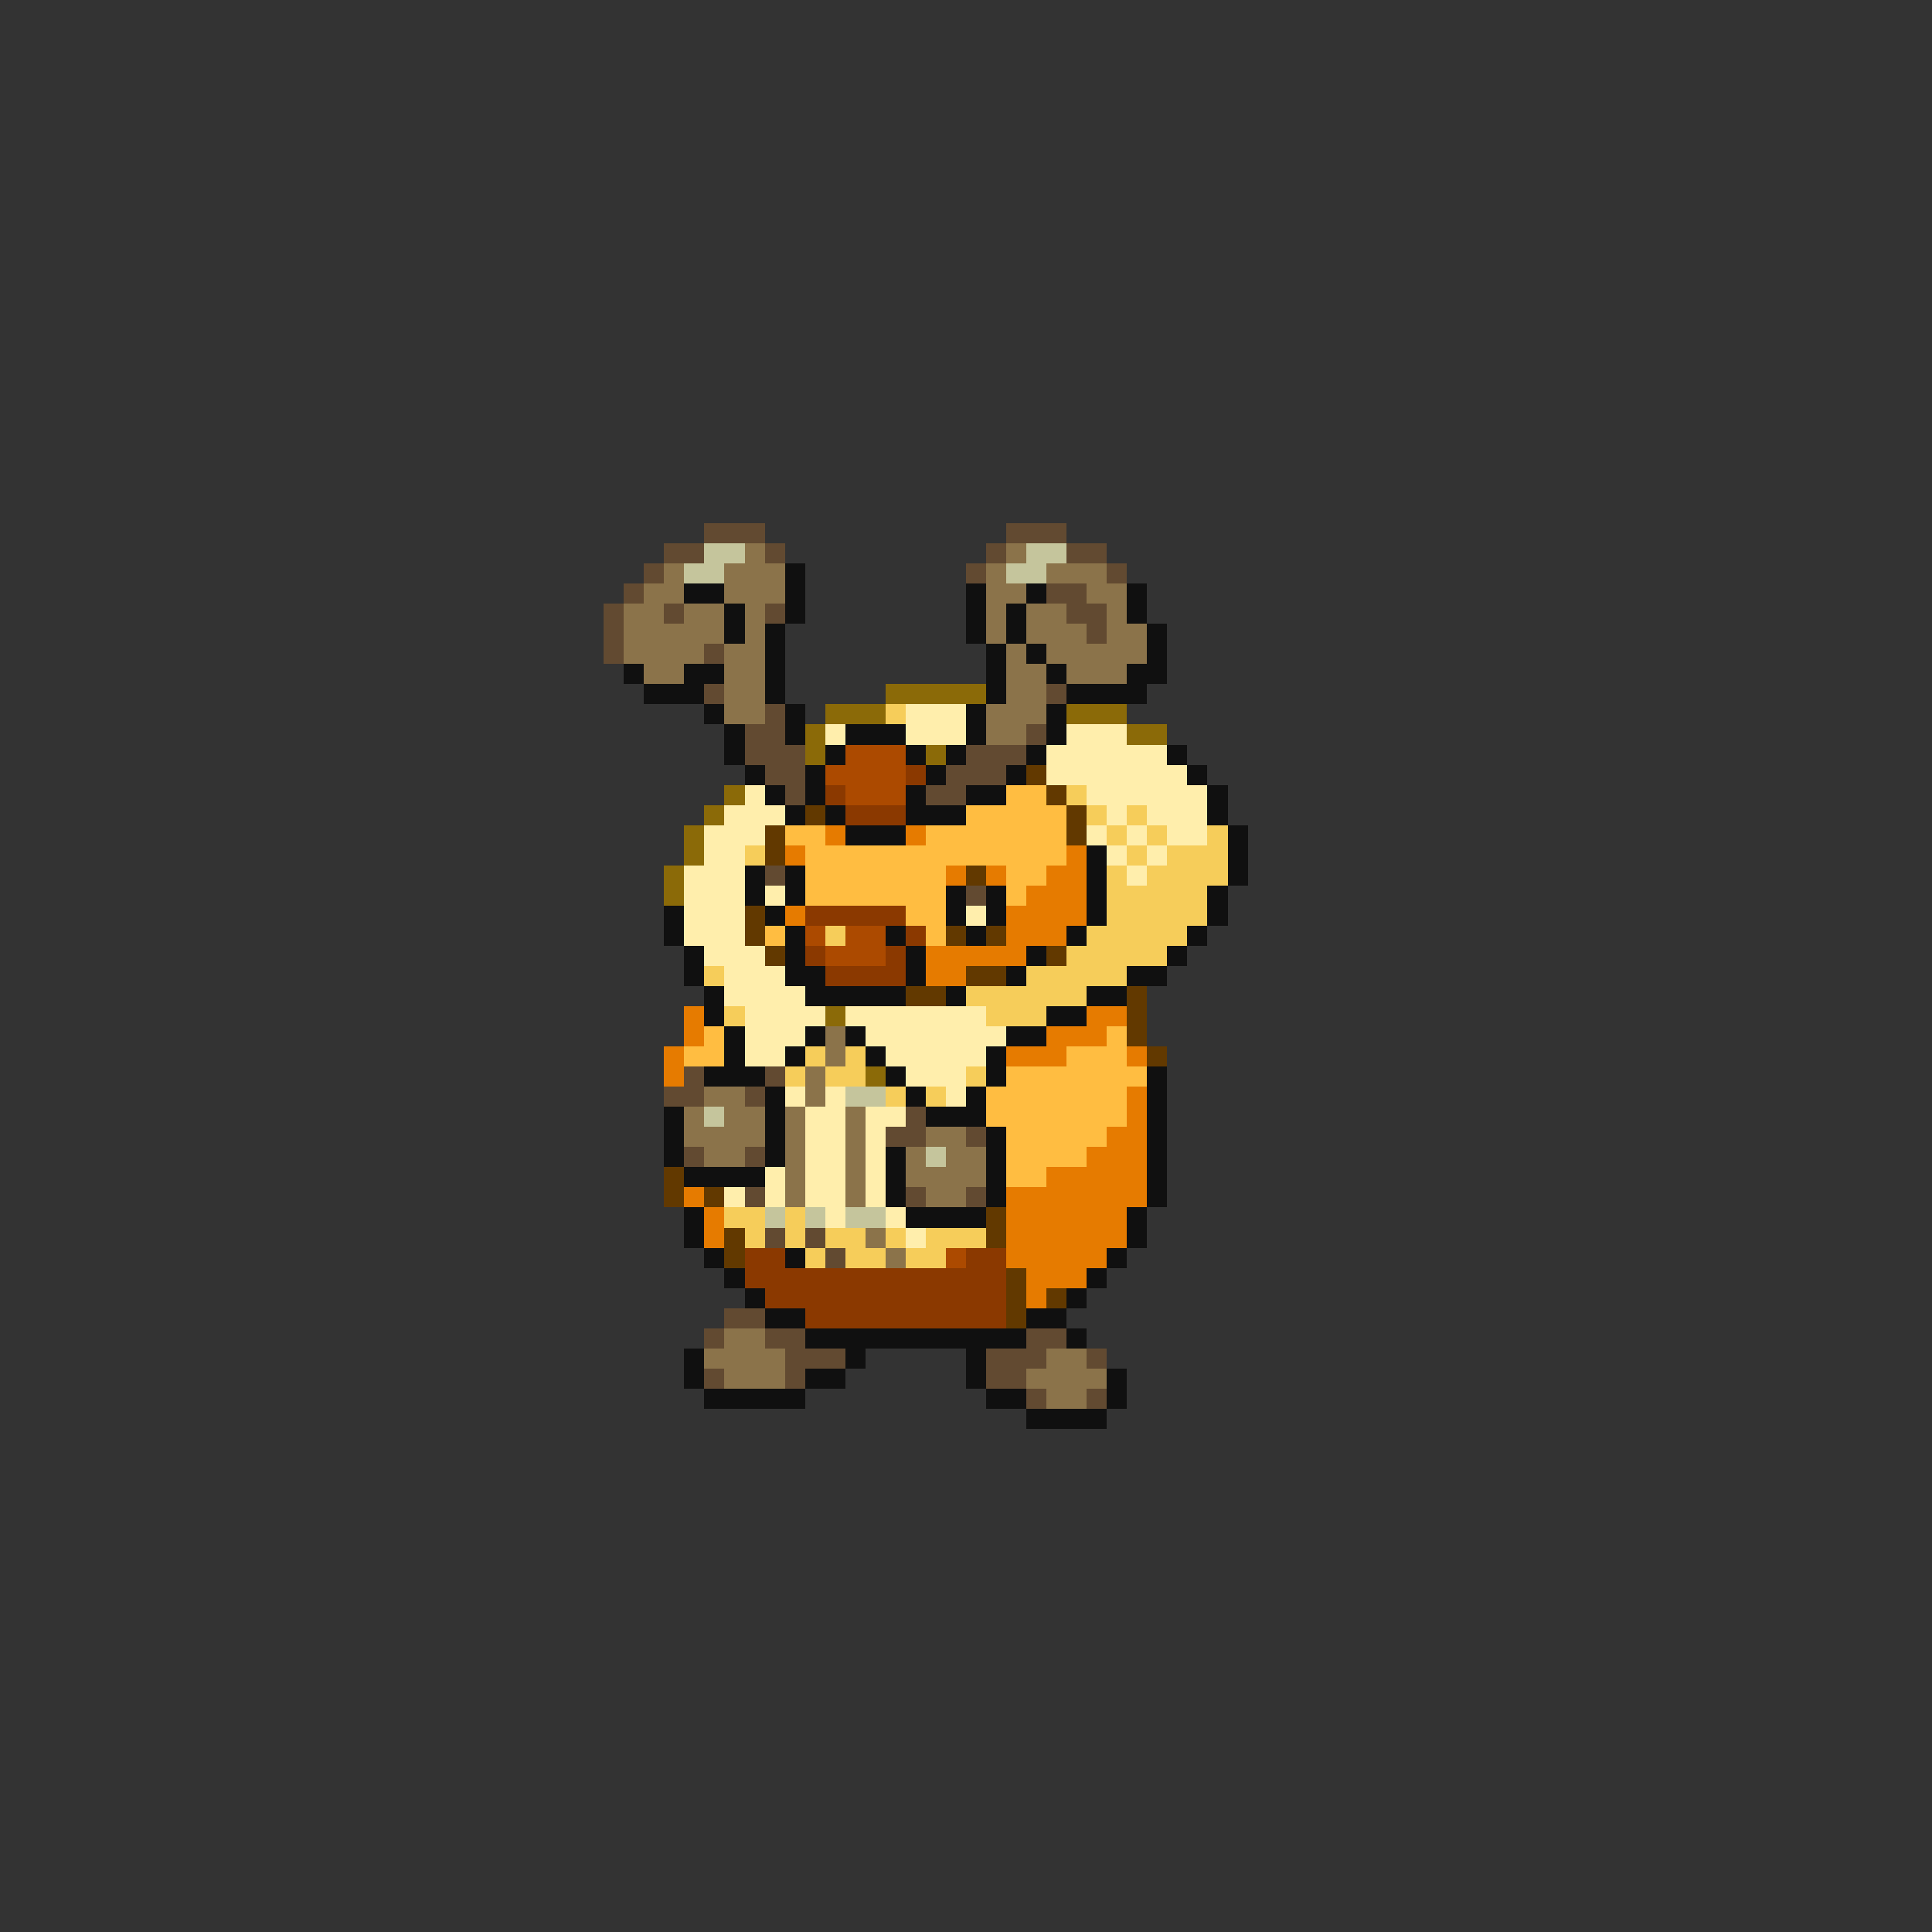 <svg xmlns="http://www.w3.org/2000/svg" viewBox="0 -0.5 96 96" shape-rendering="crispEdges">
<rect x="0" y="-0.5" width="96" height="96" fill="#333333" stroke="none"/>
<path stroke="#624a31" d="M35 26h3M50 26h3M33 27h2M38 27h1M49 27h1M53 27h2M32 28h1M48 28h1M55 28h1M31 29h1M52 29h2M30 30h1M33 30h1M38 30h1M53 30h2M30 31h1M54 31h1M30 32h1M35 32h1M35 34h1M52 34h1M38 35h1M37 36h2M51 36h1M37 37h3M48 37h3M38 38h2M47 38h3M39 39h1M46 39h2M38 43h1M48 44h1M34 53h1M38 53h1M33 54h2M37 54h1M45 55h1M44 56h2M48 56h1M34 57h1M37 57h1M37 59h1M45 59h1M48 59h1M38 61h1M40 61h1M41 62h1M36 65h2M35 66h1M38 66h2M51 66h2M39 67h3M49 67h3M54 67h1M35 68h1M39 68h1M49 68h2M51 69h1M54 69h1" />
<path stroke="#c5c59c" d="M35 27h2M51 27h2M34 28h2M50 28h2M42 54h2M35 55h1M46 57h1M38 60h1M40 60h1M42 60h2" />
<path stroke="#8b734a" d="M37 27h1M50 27h1M33 28h1M36 28h3M49 28h1M52 28h3M32 29h2M36 29h3M49 29h2M54 29h2M31 30h2M34 30h2M37 30h1M49 30h1M51 30h2M55 30h1M31 31h5M37 31h1M49 31h1M51 31h3M55 31h2M31 32h4M36 32h2M50 32h1M52 32h5M32 33h2M36 33h2M50 33h2M53 33h3M36 34h2M50 34h2M36 35h2M49 35h3M49 36h2M41 51h1M41 52h1M40 53h1M35 54h2M40 54h1M34 55h1M36 55h2M39 55h1M42 55h1M34 56h4M39 56h1M42 56h1M46 56h2M35 57h2M39 57h1M42 57h1M45 57h1M47 57h2M39 58h1M42 58h1M45 58h4M39 59h1M42 59h1M46 59h2M43 61h1M44 62h1M36 66h2M35 67h4M52 67h2M36 68h3M51 68h4M52 69h2" />
<path stroke="#101010" d="M39 28h1M34 29h2M39 29h1M48 29h1M51 29h1M56 29h1M36 30h1M39 30h1M48 30h1M50 30h1M56 30h1M36 31h1M38 31h1M48 31h1M50 31h1M57 31h1M38 32h1M49 32h1M51 32h1M57 32h1M31 33h1M34 33h2M38 33h1M49 33h1M52 33h1M56 33h2M32 34h3M38 34h1M49 34h1M53 34h4M35 35h1M39 35h1M48 35h1M52 35h1M36 36h1M39 36h1M42 36h3M48 36h1M52 36h1M36 37h1M41 37h1M45 37h1M47 37h1M51 37h1M58 37h1M37 38h1M40 38h1M46 38h1M50 38h1M59 38h1M38 39h1M40 39h1M45 39h1M48 39h2M60 39h1M39 40h1M41 40h1M45 40h3M60 40h1M42 41h3M61 41h1M54 42h1M61 42h1M37 43h1M39 43h1M54 43h1M61 43h1M37 44h1M39 44h1M47 44h1M49 44h1M54 44h1M60 44h1M33 45h1M38 45h1M47 45h1M49 45h1M54 45h1M60 45h1M33 46h1M39 46h1M44 46h1M48 46h1M53 46h1M59 46h1M34 47h1M39 47h1M45 47h1M51 47h1M58 47h1M34 48h1M39 48h2M45 48h1M50 48h1M56 48h2M35 49h1M40 49h5M47 49h1M54 49h2M35 50h1M52 50h2M36 51h1M40 51h1M42 51h1M50 51h2M36 52h1M39 52h1M43 52h1M49 52h1M35 53h3M44 53h1M49 53h1M57 53h1M38 54h1M45 54h1M48 54h1M57 54h1M33 55h1M38 55h1M46 55h3M57 55h1M33 56h1M38 56h1M49 56h1M57 56h1M33 57h1M38 57h1M44 57h1M49 57h1M57 57h1M34 58h4M44 58h1M49 58h1M57 58h1M44 59h1M49 59h1M57 59h1M34 60h1M45 60h4M56 60h1M34 61h1M56 61h1M35 62h1M39 62h1M55 62h1M36 63h1M54 63h1M37 64h1M53 64h1M38 65h2M51 65h2M40 66h11M53 66h1M34 67h1M42 67h1M48 67h1M34 68h1M40 68h2M48 68h1M55 68h1M35 69h5M49 69h2M55 69h1M51 70h4" />
<path stroke="#8b6a08" d="M44 34h5M41 35h3M53 35h3M40 36h1M56 36h2M40 37h1M46 37h1M36 39h1M35 40h1M34 41h1M34 42h1M33 43h1M33 44h1M41 50h1M43 53h1" />
<path stroke="#f6cd5a" d="M44 35h1M53 39h1M54 40h1M56 40h1M55 41h1M57 41h1M60 41h1M37 42h1M56 42h1M58 42h3M55 43h1M57 43h4M55 44h5M55 45h5M41 46h1M54 46h5M53 47h5M35 48h1M51 48h5M48 49h6M36 50h1M49 50h3M40 52h1M42 52h1M39 53h1M41 53h2M48 53h1M44 54h1M46 54h1M36 60h2M39 60h1M37 61h1M39 61h1M41 61h2M44 61h1M46 61h3M40 62h1M42 62h2M45 62h2" />
<path stroke="#ffeeac" d="M45 35h3M41 36h1M45 36h3M53 36h3M52 37h6M52 38h7M37 39h1M54 39h6M36 40h3M55 40h1M57 40h3M35 41h3M54 41h1M56 41h1M58 41h2M35 42h2M55 42h1M57 42h1M34 43h3M56 43h1M34 44h3M38 44h1M34 45h3M48 45h1M34 46h3M35 47h3M36 48h3M36 49h4M37 50h4M42 50h7M37 51h3M43 51h7M37 52h2M44 52h5M45 53h3M39 54h1M41 54h1M47 54h1M40 55h2M43 55h2M40 56h2M43 56h1M40 57h2M43 57h1M38 58h1M40 58h2M43 58h1M36 59h1M38 59h1M40 59h2M43 59h1M41 60h1M44 60h1M45 61h1" />
<path stroke="#ac4a00" d="M42 37h3M41 38h4M42 39h3M40 46h1M42 46h2M41 47h3M47 62h1" />
<path stroke="#8b3900" d="M45 38h1M41 39h1M42 40h3M40 45h5M45 46h1M40 47h1M44 47h1M41 48h4M37 62h2M48 62h2M37 63h13M38 64h12M40 65h10" />
<path stroke="#623900" d="M51 38h1M52 39h1M40 40h1M53 40h1M38 41h1M53 41h1M38 42h1M48 43h1M37 45h1M37 46h1M47 46h1M49 46h1M38 47h1M52 47h1M48 48h2M45 49h2M56 49h1M56 50h1M56 51h1M57 52h1M33 58h1M33 59h1M35 59h1M49 60h1M36 61h1M49 61h1M36 62h1M50 63h1M50 64h1M52 64h1M50 65h1" />
<path stroke="#ffbd41" d="M50 39h2M48 40h5M39 41h2M46 41h7M40 42h13M40 43h7M50 43h2M40 44h7M50 44h1M45 45h2M38 46h1M46 46h1M35 51h1M55 51h1M34 52h2M53 52h3M50 53h7M49 54h7M49 55h7M50 56h5M50 57h4M50 58h2" />
<path stroke="#e67b00" d="M41 41h1M45 41h1M39 42h1M53 42h1M47 43h1M49 43h1M52 43h2M51 44h3M39 45h1M50 45h4M50 46h3M46 47h5M46 48h2M34 50h1M54 50h2M34 51h1M52 51h3M33 52h1M50 52h3M56 52h1M33 53h1M56 54h1M56 55h1M55 56h2M54 57h3M52 58h5M34 59h1M50 59h7M35 60h1M50 60h6M35 61h1M50 61h6M50 62h5M51 63h3M51 64h1" />
</svg>